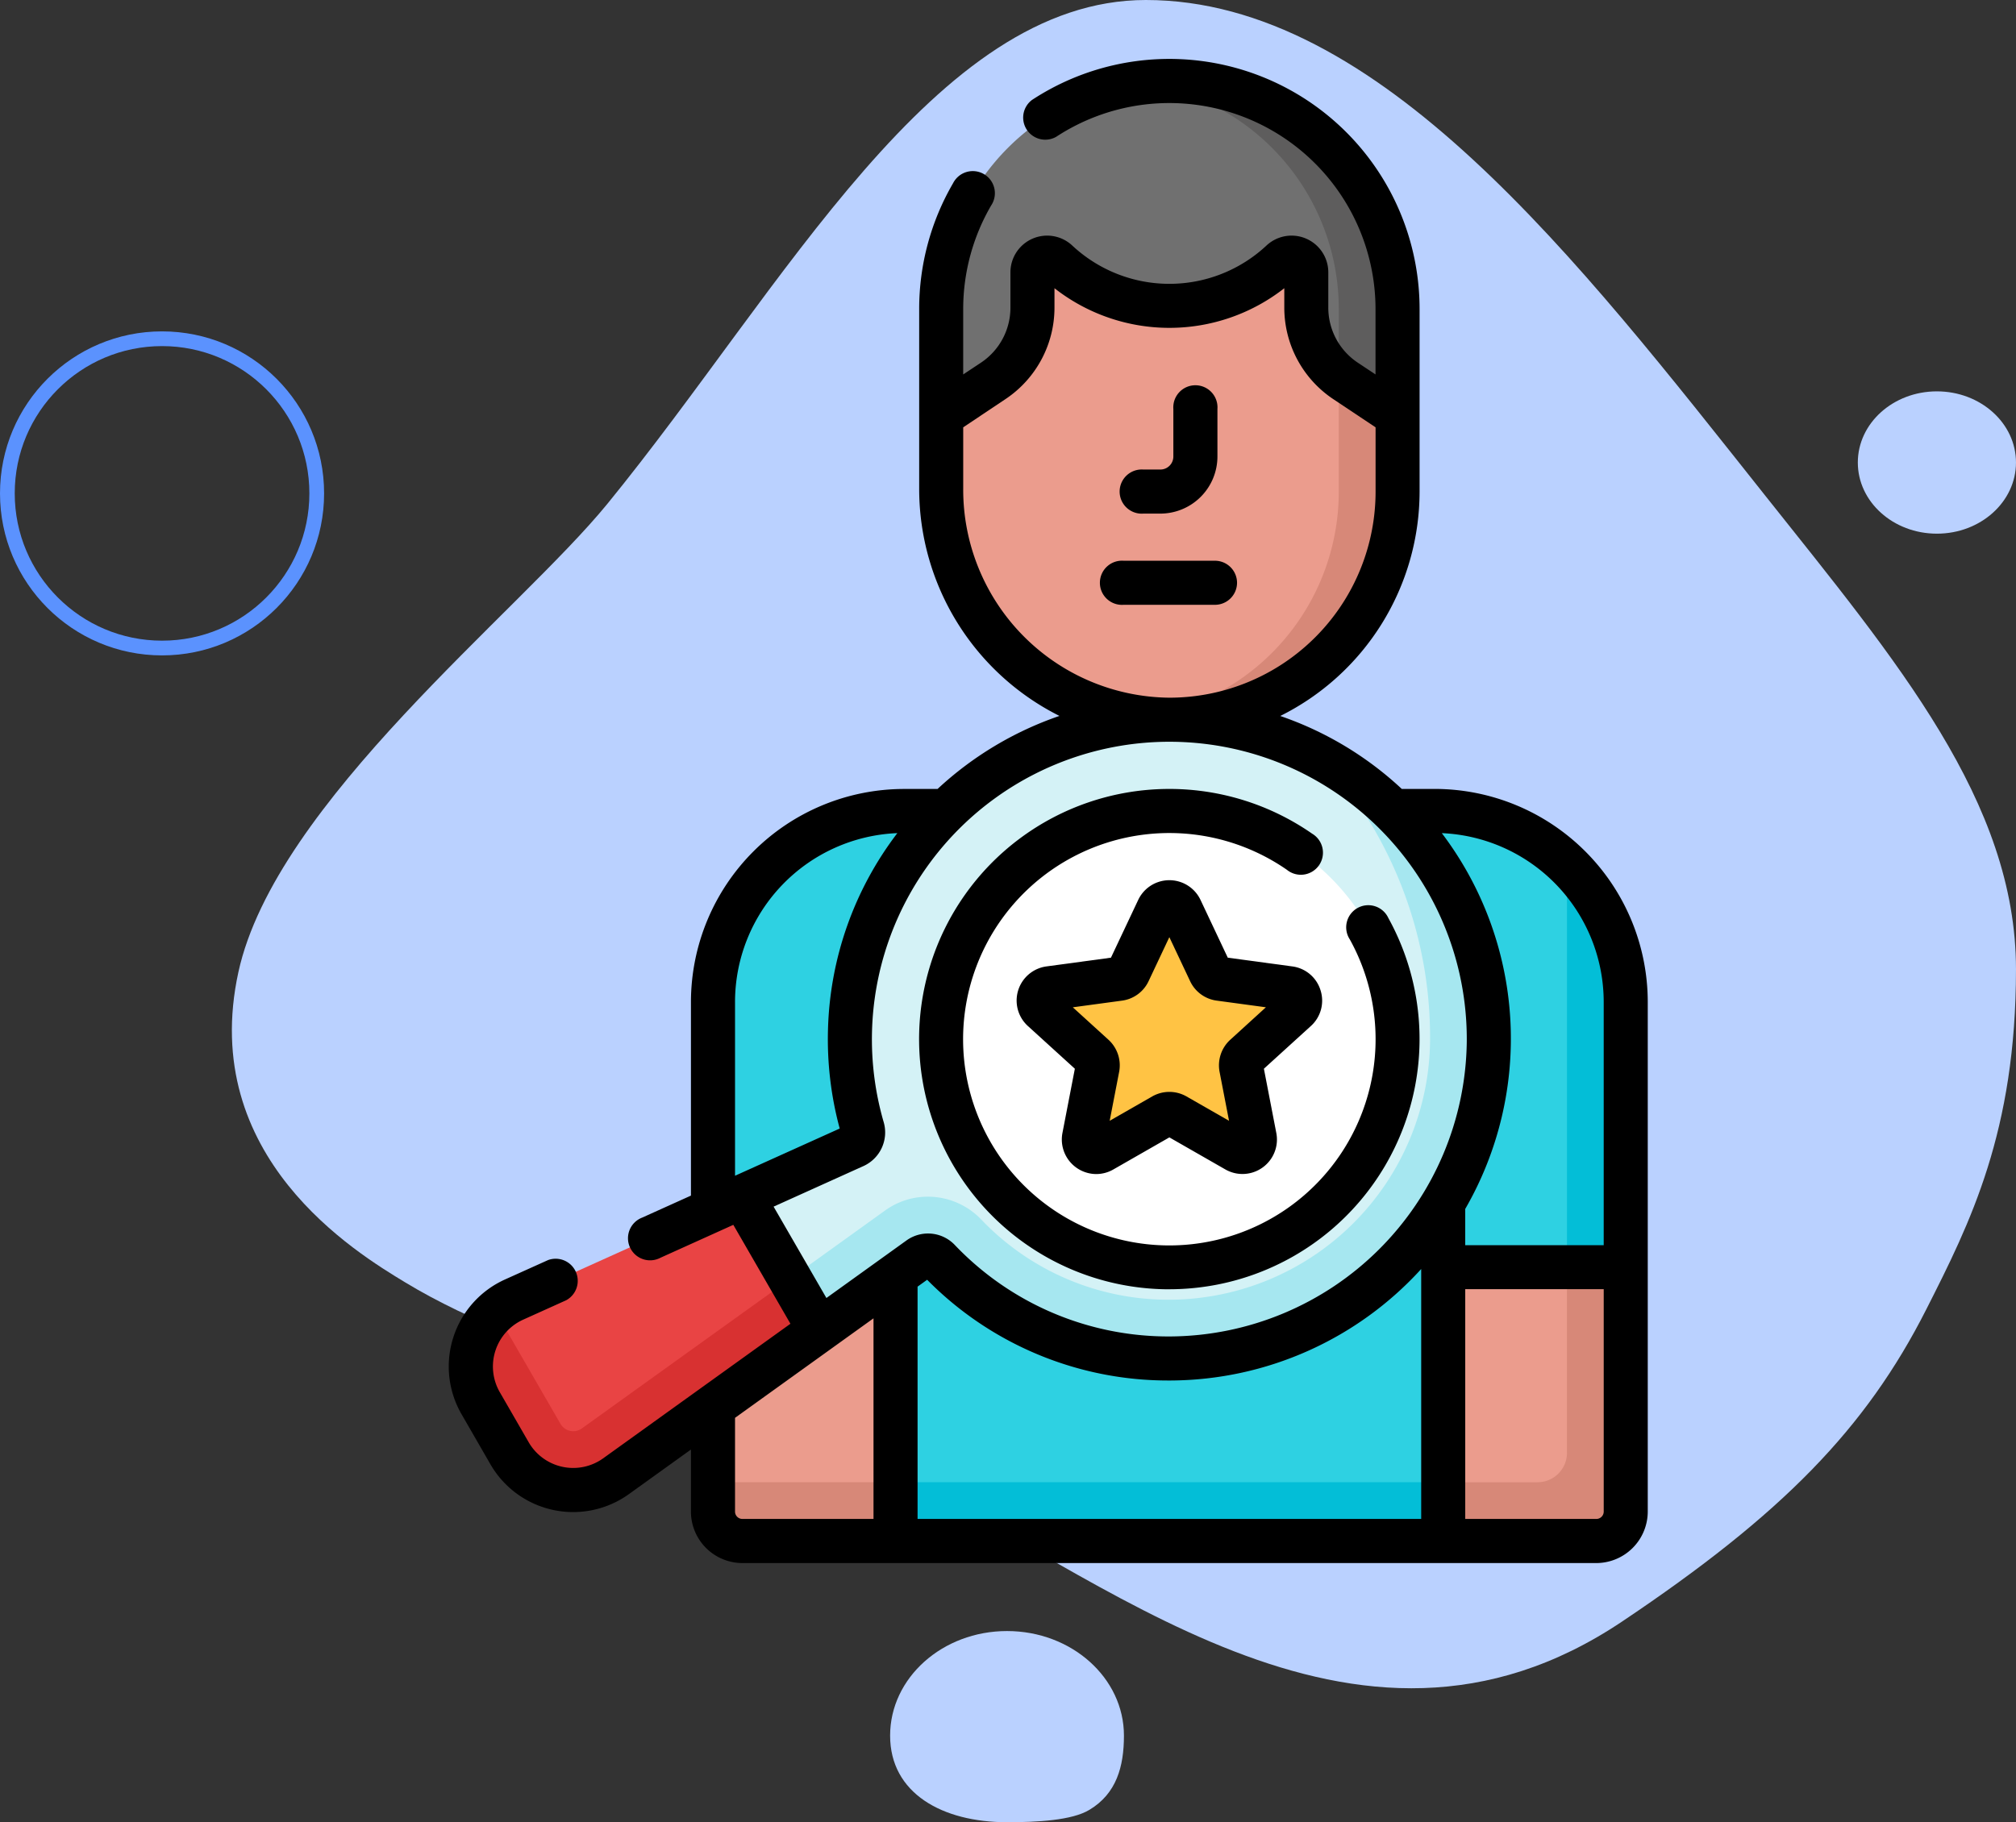 <svg xmlns="http://www.w3.org/2000/svg" xmlns:xlink="http://www.w3.org/1999/xlink" width="136.844" height="123.723" viewBox="0 0 136.844 123.723">
  <rect x="0" y="0" width="136.844" height="123.723" fill="#333333" stroke="none"/>
  <defs>
    <clipPath id="clip-path">
      <path id="doctor-hombre-adulto-pie-derecho-oficina-hospital" d="M31.767-19.778c15.842,0,29.365,17.692,42.056,33.67,8.9,11.2,17.006,20.761,17.006,32.139,0,11.024-3.113,17.22-6.083,23.081-4.106,8.109-9.782,13.922-20.662,21.211C45.8,102.574,28.592,86.78,14.578,80.268,3.56,75.148-9.573,72.71-18.519,67.285c-3.311-2.008-14.057-8.5-11.311-21.07C-27.307,34.7-10.787,21.79-4.778,14.421,7.252-.331,17.449-19.778,31.767-19.778Z" transform="translate(30.274 19.778)" fill="#3c1c74"/>
    </clipPath>
  </defs>
  <g id="Grupo_1134892" data-name="Grupo 1134892" transform="translate(10926.422 2770.983)">
    <g id="Grupo_1072178" data-name="Grupo 1072178" transform="translate(-10912.422 -2773)">
      <path id="doctor-hombre-adulto-pie-derecho-oficina-hospital-2" data-name="doctor-hombre-adulto-pie-derecho-oficina-hospital" d="M31.767-19.778c15.842,0,29.365,17.692,42.056,33.67,8.9,11.2,17.006,20.761,17.006,32.139,0,11.024-3.113,17.22-6.083,23.081-4.106,8.109-9.782,13.922-20.662,21.211C45.8,102.574,28.592,86.78,14.578,80.268,3.56,75.148-9.573,72.71-18.519,67.285c-3.311-2.008-14.057-8.5-11.311-21.07C-27.307,34.7-10.787,21.79-4.778,14.421,7.252-.331,17.449-19.778,31.767-19.778Z" transform="translate(32.014 21.795)" fill="#bad1ff"/>
      <g id="Elipse_4857" data-name="Elipse 4857" transform="translate(-14 24.516)" fill="none" stroke="#5b92fe" stroke-width="1">
        <circle cx="11" cy="11" r="11" stroke="none"/>
        <circle cx="11" cy="11" r="10.5" fill="none"/>
      </g>
      <ellipse id="Elipse_4858" data-name="Elipse 4858" cx="5.368" cy="4.831" rx="5.368" ry="4.831" transform="translate(112.107 28.589)" fill="#bad1ff"/>
      <path id="Trazado_115346" data-name="Trazado 115346" d="M7.936,0c4.383,0,7.936,3.179,7.936,7.1,0,2.1-.505,3.936-2.342,5.038-1.186.72-3.556.842-5.594.842C3.553,12.98,0,11.022,0,7.1S3.553,0,7.936,0Z" transform="translate(46.42 112.759)" fill="#bad1ff"/>
    </g>
    <g id="talento-oculto" transform="translate(-10947.945 -2766.983)">
      <path id="Trazado_939550" data-name="Trazado 939550" d="M141.885,386.446v16.592a2,2,0,0,0,1.995,1.995h10.4l3.1-24.783Z" transform="translate(-71.965 -304.406)" fill="#eb9c8d"/>
      <path id="Trazado_939551" data-name="Trazado 939551" d="M141.885,484.5v1.995a2,2,0,0,0,1.995,1.995h10.4l.5-3.989Z" transform="translate(-71.965 -387.863)" fill="#d78878"/>
      <path id="Trazado_939552" data-name="Trazado 939552" d="M374.854,380.25l3.1,24.783h10.4a2,2,0,0,0,1.995-1.995V386.446Z" transform="translate(-258.467 -304.406)" fill="#eb9c8d"/>
      <path id="Trazado_939553" data-name="Trazado 939553" d="M396.786,403.312v14.2a2,2,0,0,1-1.995,1.995h-6.906l.5,3.989h10.4a1.994,1.994,0,0,0,1.995-1.995V404.908Z" transform="translate(-268.898 -322.868)" fill="#d78878"/>
      <path id="Trazado_939554" data-name="Trazado 939554" d="M203.841,286.978V268.965A12.965,12.965,0,0,0,190.877,256H154.85a12.965,12.965,0,0,0-12.965,12.965v18.013h12.391v18.587H191.45V286.978Z" transform="translate(-71.965 -204.939)" fill="#2ed1e2"/>
      <path id="Trazado_939555" data-name="Trazado 939555" d="M432.51,274.1v27.369H436.5V283.451A12.927,12.927,0,0,0,432.51,274.1Z" transform="translate(-304.623 -219.426)" fill="#03bed7"/>
      <path id="Trazado_939556" data-name="Trazado 939556" d="M204.01,484.5h37.174v3.989H204.01Z" transform="translate(-121.699 -387.863)" fill="#03bed7"/>
      <path id="Trazado_939557" data-name="Trazado 939557" d="M172.679,224.938a21.7,21.7,0,0,0-20.64,27.751,1,1,0,0,1-.545,1.19l-7.612,3.435-2,7.895,7.228,1.166L155.9,261.5a1,1,0,0,1,1.305.124,21.685,21.685,0,1,0,15.476-36.684Z" transform="translate(-71.965 -180.072)" fill="#d4f2f6"/>
      <path id="Trazado_939558" data-name="Trazado 939558" d="M189.885,238.274a28.169,28.169,0,0,1,7.281,19.181,17.759,17.759,0,0,1-17.621,17.54h-.074a17.547,17.547,0,0,1-12.78-5.456,5.019,5.019,0,0,0-3.607-1.54,4.951,4.951,0,0,0-2.908.937l-10.038,7.216,5.582.9,6.785-4.878a1,1,0,0,1,1.305.124,21.686,21.686,0,1,0,26.074-34.024Z" transform="translate(-78.572 -190.749)" fill="#a6e7f0"/>
      <path id="Trazado_939559" data-name="Trazado 939559" d="M250.52,30.217V22.989a15.489,15.489,0,0,0-30.978,0v7.228Z" transform="translate(-134.133 -6.004)" fill="#707070"/>
      <path id="Trazado_939560" data-name="Trazado 939560" d="M289.193,7.5a15.634,15.634,0,0,0-1.995.127,15.492,15.492,0,0,1,13.494,15.362v7.228h3.989V22.989A15.489,15.489,0,0,0,289.193,7.5Z" transform="translate(-188.294 -6.004)" fill="#5e5d5d"/>
      <path id="Trazado_939561" data-name="Trazado 939561" d="M225.738,71.013a5.984,5.984,0,0,1-2.665,4.979l-3.531,2.354v4.969a15.49,15.49,0,1,0,30.978.194V78.347l-3.531-2.354a5.984,5.984,0,0,1-2.665-4.979v-2.4a1,1,0,0,0-1.684-.722,11.151,11.151,0,0,1-15.22,0,1,1,0,0,0-1.684.722Z" transform="translate(-134.133 -54.133)" fill="#eb9c8d"/>
      <path id="Trazado_939562" data-name="Trazado 939562" d="M301.177,108.238q-.238-.159-.458-.338v7.855a15.492,15.492,0,0,1-13.488,15.361,15.489,15.489,0,0,0,17.477-15.361v-5.163Z" transform="translate(-188.321 -86.379)" fill="#d78878"/>
      <circle id="Elipse_9796" data-name="Elipse 9796" cx="15.489" cy="15.489" r="15.489" transform="translate(85.409 51.061)" fill="#fff"/>
      <path id="Trazado_939563" data-name="Trazado 939563" d="M262.346,287.546l2,4.241a.843.843,0,0,0,.649.476l4.729.641a.843.843,0,0,1,.454,1.459l-3.459,3.148a.843.843,0,0,0-.26.783l.913,4.724a.843.843,0,0,1-1.247.891L262,301.547a.843.843,0,0,0-.838,0l-4.125,2.362a.843.843,0,0,1-1.247-.891l.913-4.724a.843.843,0,0,0-.26-.783l-3.459-3.148a.843.843,0,0,1,.454-1.459l4.73-.641a.843.843,0,0,0,.649-.476l2-4.241A.844.844,0,0,1,262.346,287.546Z" transform="translate(-160.685 -229.806)" fill="#ffc344"/>
      <path id="Trazado_939564" data-name="Trazado 939564" d="M60.147,401.294l1.961,3.4a4.986,4.986,0,0,0,7.229,1.556l13.805-9.924-5.231-9.06-15.5,6.994a4.986,4.986,0,0,0-2.267,7.038Z" transform="translate(-5.994 -310.02)" fill="#e94444"/>
      <path id="Trazado_939565" data-name="Trazado 939565" d="M67.009,425.438a1,1,0,0,1-1.445-.311L61.158,417.5a4.989,4.989,0,0,0-1.011,6.227l1.961,3.4a4.986,4.986,0,0,0,7.229,1.556l13.805-9.924-2-3.472Z" transform="translate(-5.994 -332.45)" fill="#d83131"/>
      <path id="Trazado_939566" data-name="Trazado 939566" d="M282.336,120.261h1.154a3.88,3.88,0,0,0,3.875-3.875v-3.23a1.5,1.5,0,1,0-2.992,0v3.23a.884.884,0,0,1-.883.883h-1.154a1.5,1.5,0,1,0,0,2.992Z" transform="translate(-183.204 -89.389)"/>
      <path id="Trazado_939567" data-name="Trazado 939567" d="M283.354,172.34a1.5,1.5,0,0,0-1.5-1.5h-6.2a1.5,1.5,0,1,0,0,2.992h6.2A1.5,1.5,0,0,0,283.354,172.34Z" transform="translate(-177.862 -136.768)"/>
      <path id="Trazado_939568" data-name="Trazado 939568" d="M265.839,287.039a2.318,2.318,0,0,0-1.919-1.622l-4.378-.593-1.85-3.921a2.339,2.339,0,0,0-4.23,0l-1.85,3.921-4.378.593a2.339,2.339,0,0,0-1.26,4.047l3.188,2.9-.843,4.364a2.347,2.347,0,0,0,2.294,2.787,2.34,2.34,0,0,0,1.165-.314l3.8-2.176,3.8,2.176a2.339,2.339,0,0,0,3.459-2.473l-.843-4.364,3.188-2.9A2.318,2.318,0,0,0,265.839,287.039Zm-6.131,3.36a2.353,2.353,0,0,0-.723,2.174l.643,3.326-2.89-1.655a2.347,2.347,0,0,0-2.323,0l-2.889,1.654.643-3.326a2.354,2.354,0,0,0-.722-2.173l-2.424-2.206,3.343-.453a2.331,2.331,0,0,0,1.8-1.32l1.41-2.99,1.411,2.99a2.33,2.33,0,0,0,1.8,1.319l3.343.453Z" transform="translate(-154.679 -223.801)"/>
      <path id="Trazado_939569" data-name="Trazado 939569" d="M229.026,282.47a16.99,16.99,0,0,0,14.867-25.2,1.5,1.5,0,1,0-2.617,1.449,14,14,0,1,1-4.268-4.725,1.5,1.5,0,1,0,1.709-2.456,16.986,16.986,0,1,0-9.691,30.935Z" transform="translate(-128.128 -198.935)"/>
      <path id="Trazado_939570" data-name="Trazado 939570" d="M118.912,49.565h-2.238a23.034,23.034,0,0,0-8.248-4.953,17.033,17.033,0,0,0,9.457-15.235V16.985A16.988,16.988,0,0,0,91.568,2.79a1.5,1.5,0,0,0,1.646,2.5,14,14,0,0,1,21.678,11.7v4.433l-1.205-.8a4.48,4.48,0,0,1-2-3.734v-2.4a2.493,2.493,0,0,0-4.2-1.815,9.655,9.655,0,0,1-13.177,0,2.493,2.493,0,0,0-4.2,1.815v2.4a4.48,4.48,0,0,1-2,3.734l-1.206.8V16.985a13.982,13.982,0,0,1,1.9-7.038A1.5,1.5,0,1,0,86.216,8.44a16.976,16.976,0,0,0-2.3,8.545v12.2a17.246,17.246,0,0,0,9.521,15.423,23.188,23.188,0,0,0-8.274,4.96H82.885A14.477,14.477,0,0,0,68.424,64.026V77.177L65.116,78.67A1.5,1.5,0,1,0,66.347,81.4L71.3,79.162l3.877,6.716L62.469,95.012a3.49,3.49,0,0,1-5.06-1.089l-1.961-3.4A3.49,3.49,0,0,1,57.035,85.6l2.92-1.318a1.5,1.5,0,0,0-1.231-2.727L55.8,82.872a6.482,6.482,0,0,0-2.947,9.15l1.961,3.4a6.483,6.483,0,0,0,9.4,2.022l4.208-3.025v4.216a3.5,3.5,0,0,0,3.491,3.491h57.967a3.5,3.5,0,0,0,3.491-3.491V64.026A14.477,14.477,0,0,0,118.912,49.565Zm11.469,14.461V80.543h-9.4v-2.46a23.119,23.119,0,0,0-1.589-25.516A11.483,11.483,0,0,1,130.381,64.026ZM86.905,29.182V25.014L89.77,23.1A7.465,7.465,0,0,0,93.1,16.881V15.569a12.65,12.65,0,0,0,15.6,0v1.312a7.465,7.465,0,0,0,3.331,6.223l2.865,1.91v4.363A13.994,13.994,0,0,1,100.862,43.37,14.126,14.126,0,0,1,86.905,29.182ZM82.434,52.566a22.964,22.964,0,0,0-4.707,13.3,23.247,23.247,0,0,0,.794,6.757l-7.105,3.206v-11.8A11.483,11.483,0,0,1,82.434,52.566Zm-8.4,25.36,6.1-2.755A2.506,2.506,0,0,0,81.51,72.2a20.2,20.2,0,0,1,19.216-25.837,20.188,20.188,0,0,1,20.36,20.365,20.262,20.262,0,0,1-20.1,20.012H100.9a20.012,20.012,0,0,1-14.579-6.224,2.507,2.507,0,0,0-3.259-.3l-5.443,3.913ZM71.416,98.632V92.266l9.4-6.757V99.13h-8.9A.5.5,0,0,1,71.416,98.632ZM83.807,83.358l.65-.467a22.964,22.964,0,0,0,16.44,6.84h.1a23.141,23.141,0,0,0,16.995-7.57V99.13H83.807ZM129.882,99.13h-8.9v-15.6h9.4v15.1A.5.5,0,0,1,129.882,99.13Z"/>
    </g>
  </g>
</svg>
